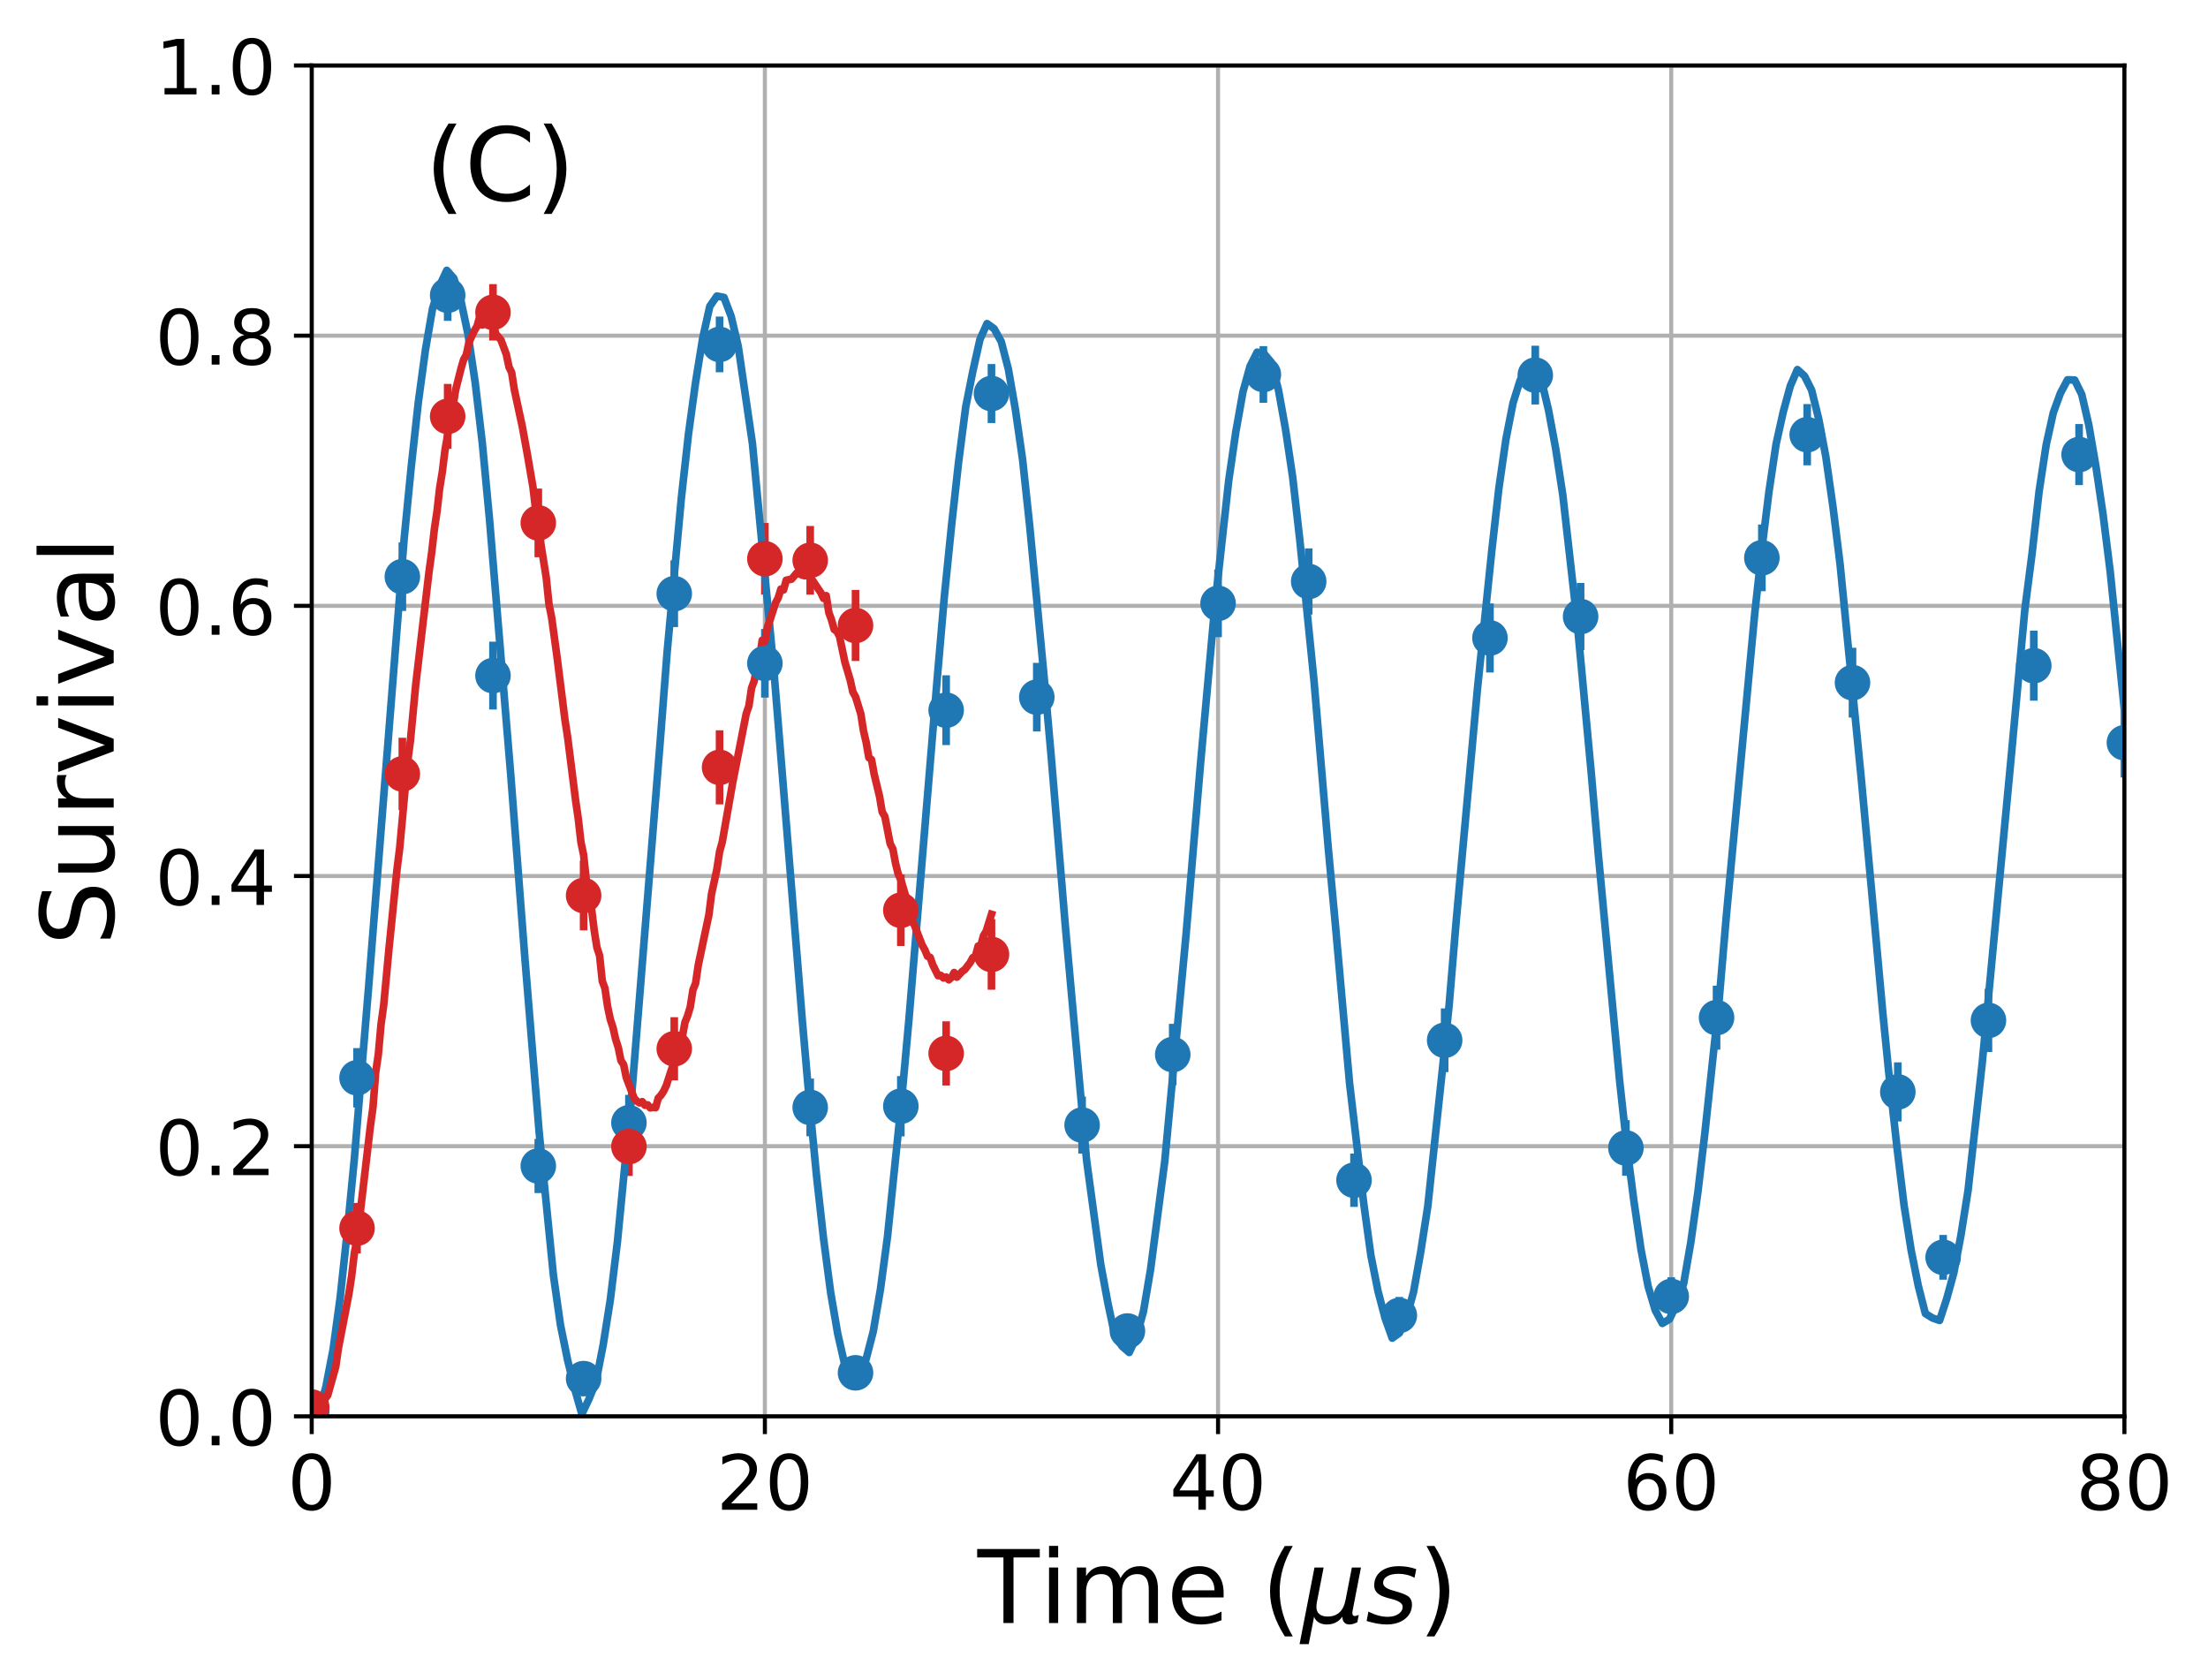 <?xml version="1.0" encoding="utf-8" standalone="no"?>
<!DOCTYPE svg PUBLIC "-//W3C//DTD SVG 1.1//EN"
  "http://www.w3.org/Graphics/SVG/1.1/DTD/svg11.dtd">
<!-- Created with matplotlib (http://matplotlib.org/) -->
<svg height="331pt" version="1.1" viewBox="0 0 435 331" width="435pt" xmlns="http://www.w3.org/2000/svg" xmlns:xlink="http://www.w3.org/1999/xlink">
 <defs>
  <style type="text/css">
*{stroke-linecap:butt;stroke-linejoin:round;}
  </style>
 </defs>
 <g id="figure_1">
  <g id="patch_1">
   <path d="M 0 331.128 
L 435.275 331.128 
L 435.275 0 
L 0 0 
z
" style="fill:none;"/>
  </g>
  <g id="axes_1">
   <g id="patch_2">
    <path d="M 61.411 279.011 
L 418.531 279.011 
L 418.531 12.899 
L 61.411 12.899 
z
" style="fill:none;"/>
   </g>
   <g id="matplotlib.axis_1">
    <g id="xtick_1">
     <g id="line2d_1">
      <path clip-path="url(#pdd6136db75)" d="M 61.411 279.011 
L 61.411 12.899 
" style="fill:none;stroke:#b0b0b0;stroke-linecap:square;stroke-width:0.8;"/>
     </g>
     <g id="line2d_2">
      <defs>
       <path d="M 0 0 
L 0 3.5 
" id="m47cdef3d53" style="stroke:#000000;stroke-width:0.8;"/>
      </defs>
      <g>
       <use style="stroke:#000000;stroke-width:0.8;" x="61.411" xlink:href="#m47cdef3d53" y="279.011"/>
      </g>
     </g>
     <g id="text_1">
      <!-- 0 -->
      <defs>
       <path d="M 31.781 66.406 
Q 24.172 66.406 20.328 58.906 
Q 16.5 51.422 16.5 36.375 
Q 16.5 21.391 20.328 13.891 
Q 24.172 6.391 31.781 6.391 
Q 39.453 6.391 43.281 13.891 
Q 47.125 21.391 47.125 36.375 
Q 47.125 51.422 43.281 58.906 
Q 39.453 66.406 31.781 66.406 
z
M 31.781 74.219 
Q 44.047 74.219 50.516 64.516 
Q 56.984 54.828 56.984 36.375 
Q 56.984 17.969 50.516 8.266 
Q 44.047 -1.422 31.781 -1.422 
Q 19.531 -1.422 13.062 8.266 
Q 6.594 17.969 6.594 36.375 
Q 6.594 54.828 13.062 64.516 
Q 19.531 74.219 31.781 74.219 
z
" id="DejaVuSans-30"/>
      </defs>
      <g transform="translate(56.639 297.408)scale(0.15 -0.15)">
       <use xlink:href="#DejaVuSans-30"/>
      </g>
     </g>
    </g>
    <g id="xtick_2">
     <g id="line2d_3">
      <path clip-path="url(#pdd6136db75)" d="M 150.691 279.011 
L 150.691 12.899 
" style="fill:none;stroke:#b0b0b0;stroke-linecap:square;stroke-width:0.8;"/>
     </g>
     <g id="line2d_4">
      <g>
       <use style="stroke:#000000;stroke-width:0.8;" x="150.691" xlink:href="#m47cdef3d53" y="279.011"/>
      </g>
     </g>
     <g id="text_2">
      <!-- 20 -->
      <defs>
       <path d="M 19.188 8.297 
L 53.609 8.297 
L 53.609 0 
L 7.328 0 
L 7.328 8.297 
Q 12.938 14.109 22.625 23.891 
Q 32.328 33.688 34.812 36.531 
Q 39.547 41.844 41.422 45.531 
Q 43.312 49.219 43.312 52.781 
Q 43.312 58.594 39.234 62.25 
Q 35.156 65.922 28.609 65.922 
Q 23.969 65.922 18.812 64.312 
Q 13.672 62.703 7.812 59.422 
L 7.812 69.391 
Q 13.766 71.781 18.938 73 
Q 24.125 74.219 28.422 74.219 
Q 39.75 74.219 46.484 68.547 
Q 53.219 62.891 53.219 53.422 
Q 53.219 48.922 51.531 44.891 
Q 49.859 40.875 45.406 35.406 
Q 44.188 33.984 37.641 27.219 
Q 31.109 20.453 19.188 8.297 
z
" id="DejaVuSans-32"/>
      </defs>
      <g transform="translate(141.147 297.408)scale(0.15 -0.15)">
       <use xlink:href="#DejaVuSans-32"/>
       <use x="63.623" xlink:href="#DejaVuSans-30"/>
      </g>
     </g>
    </g>
    <g id="xtick_3">
     <g id="line2d_5">
      <path clip-path="url(#pdd6136db75)" d="M 239.971 279.011 
L 239.971 12.899 
" style="fill:none;stroke:#b0b0b0;stroke-linecap:square;stroke-width:0.8;"/>
     </g>
     <g id="line2d_6">
      <g>
       <use style="stroke:#000000;stroke-width:0.8;" x="239.971" xlink:href="#m47cdef3d53" y="279.011"/>
      </g>
     </g>
     <g id="text_3">
      <!-- 40 -->
      <defs>
       <path d="M 37.797 64.312 
L 12.891 25.391 
L 37.797 25.391 
z
M 35.203 72.906 
L 47.609 72.906 
L 47.609 25.391 
L 58.016 25.391 
L 58.016 17.188 
L 47.609 17.188 
L 47.609 0 
L 37.797 0 
L 37.797 17.188 
L 4.891 17.188 
L 4.891 26.703 
z
" id="DejaVuSans-34"/>
      </defs>
      <g transform="translate(230.427 297.408)scale(0.15 -0.15)">
       <use xlink:href="#DejaVuSans-34"/>
       <use x="63.623" xlink:href="#DejaVuSans-30"/>
      </g>
     </g>
    </g>
    <g id="xtick_4">
     <g id="line2d_7">
      <path clip-path="url(#pdd6136db75)" d="M 329.251 279.011 
L 329.251 12.899 
" style="fill:none;stroke:#b0b0b0;stroke-linecap:square;stroke-width:0.8;"/>
     </g>
     <g id="line2d_8">
      <g>
       <use style="stroke:#000000;stroke-width:0.8;" x="329.251" xlink:href="#m47cdef3d53" y="279.011"/>
      </g>
     </g>
     <g id="text_4">
      <!-- 60 -->
      <defs>
       <path d="M 33.016 40.375 
Q 26.375 40.375 22.484 35.828 
Q 18.609 31.297 18.609 23.391 
Q 18.609 15.531 22.484 10.953 
Q 26.375 6.391 33.016 6.391 
Q 39.656 6.391 43.531 10.953 
Q 47.406 15.531 47.406 23.391 
Q 47.406 31.297 43.531 35.828 
Q 39.656 40.375 33.016 40.375 
z
M 52.594 71.297 
L 52.594 62.312 
Q 48.875 64.062 45.094 64.984 
Q 41.312 65.922 37.594 65.922 
Q 27.828 65.922 22.672 59.328 
Q 17.531 52.734 16.797 39.406 
Q 19.672 43.656 24.016 45.922 
Q 28.375 48.188 33.594 48.188 
Q 44.578 48.188 50.953 41.516 
Q 57.328 34.859 57.328 23.391 
Q 57.328 12.156 50.688 5.359 
Q 44.047 -1.422 33.016 -1.422 
Q 20.359 -1.422 13.672 8.266 
Q 6.984 17.969 6.984 36.375 
Q 6.984 53.656 15.188 63.938 
Q 23.391 74.219 37.203 74.219 
Q 40.922 74.219 44.703 73.484 
Q 48.484 72.75 52.594 71.297 
z
" id="DejaVuSans-36"/>
      </defs>
      <g transform="translate(319.707 297.408)scale(0.15 -0.15)">
       <use xlink:href="#DejaVuSans-36"/>
       <use x="63.623" xlink:href="#DejaVuSans-30"/>
      </g>
     </g>
    </g>
    <g id="xtick_5">
     <g id="line2d_9">
      <path clip-path="url(#pdd6136db75)" d="M 418.531 279.011 
L 418.531 12.899 
" style="fill:none;stroke:#b0b0b0;stroke-linecap:square;stroke-width:0.8;"/>
     </g>
     <g id="line2d_10">
      <g>
       <use style="stroke:#000000;stroke-width:0.8;" x="418.531" xlink:href="#m47cdef3d53" y="279.011"/>
      </g>
     </g>
     <g id="text_5">
      <!-- 80 -->
      <defs>
       <path d="M 31.781 34.625 
Q 24.75 34.625 20.719 30.859 
Q 16.703 27.094 16.703 20.516 
Q 16.703 13.922 20.719 10.156 
Q 24.75 6.391 31.781 6.391 
Q 38.812 6.391 42.859 10.172 
Q 46.922 13.969 46.922 20.516 
Q 46.922 27.094 42.891 30.859 
Q 38.875 34.625 31.781 34.625 
z
M 21.922 38.812 
Q 15.578 40.375 12.031 44.719 
Q 8.5 49.078 8.5 55.328 
Q 8.5 64.062 14.719 69.141 
Q 20.953 74.219 31.781 74.219 
Q 42.672 74.219 48.875 69.141 
Q 55.078 64.062 55.078 55.328 
Q 55.078 49.078 51.531 44.719 
Q 48 40.375 41.703 38.812 
Q 48.828 37.156 52.797 32.312 
Q 56.781 27.484 56.781 20.516 
Q 56.781 9.906 50.312 4.234 
Q 43.844 -1.422 31.781 -1.422 
Q 19.734 -1.422 13.25 4.234 
Q 6.781 9.906 6.781 20.516 
Q 6.781 27.484 10.781 32.312 
Q 14.797 37.156 21.922 38.812 
z
M 18.312 54.391 
Q 18.312 48.734 21.844 45.562 
Q 25.391 42.391 31.781 42.391 
Q 38.141 42.391 41.719 45.562 
Q 45.312 48.734 45.312 54.391 
Q 45.312 60.062 41.719 63.234 
Q 38.141 66.406 31.781 66.406 
Q 25.391 66.406 21.844 63.234 
Q 18.312 60.062 18.312 54.391 
z
" id="DejaVuSans-38"/>
      </defs>
      <g transform="translate(408.987 297.408)scale(0.15 -0.15)">
       <use xlink:href="#DejaVuSans-38"/>
       <use x="63.623" xlink:href="#DejaVuSans-30"/>
      </g>
     </g>
    </g>
    <g id="text_6">
     <!-- Time ($\mu s$) -->
     <defs>
      <path d="M -0.297 72.906 
L 61.375 72.906 
L 61.375 64.594 
L 35.5 64.594 
L 35.5 0 
L 25.594 0 
L 25.594 64.594 
L -0.297 64.594 
z
" id="DejaVuSans-54"/>
      <path d="M 9.422 54.688 
L 18.406 54.688 
L 18.406 0 
L 9.422 0 
z
M 9.422 75.984 
L 18.406 75.984 
L 18.406 64.594 
L 9.422 64.594 
z
" id="DejaVuSans-69"/>
      <path d="M 52 44.188 
Q 55.375 50.25 60.062 53.125 
Q 64.75 56 71.094 56 
Q 79.641 56 84.281 50.016 
Q 88.922 44.047 88.922 33.016 
L 88.922 0 
L 79.891 0 
L 79.891 32.719 
Q 79.891 40.578 77.094 44.375 
Q 74.312 48.188 68.609 48.188 
Q 61.625 48.188 57.562 43.547 
Q 53.516 38.922 53.516 30.906 
L 53.516 0 
L 44.484 0 
L 44.484 32.719 
Q 44.484 40.625 41.703 44.406 
Q 38.922 48.188 33.109 48.188 
Q 26.219 48.188 22.156 43.531 
Q 18.109 38.875 18.109 30.906 
L 18.109 0 
L 9.078 0 
L 9.078 54.688 
L 18.109 54.688 
L 18.109 46.188 
Q 21.188 51.219 25.484 53.609 
Q 29.781 56 35.688 56 
Q 41.656 56 45.828 52.969 
Q 50 49.953 52 44.188 
z
" id="DejaVuSans-6d"/>
      <path d="M 56.203 29.594 
L 56.203 25.203 
L 14.891 25.203 
Q 15.484 15.922 20.484 11.062 
Q 25.484 6.203 34.422 6.203 
Q 39.594 6.203 44.453 7.469 
Q 49.312 8.734 54.109 11.281 
L 54.109 2.781 
Q 49.266 0.734 44.188 -0.344 
Q 39.109 -1.422 33.891 -1.422 
Q 20.797 -1.422 13.156 6.188 
Q 5.516 13.812 5.516 26.812 
Q 5.516 40.234 12.766 48.109 
Q 20.016 56 32.328 56 
Q 43.359 56 49.781 48.891 
Q 56.203 41.797 56.203 29.594 
z
M 47.219 32.234 
Q 47.125 39.594 43.094 43.984 
Q 39.062 48.391 32.422 48.391 
Q 24.906 48.391 20.391 44.141 
Q 15.875 39.891 15.188 32.172 
z
" id="DejaVuSans-65"/>
      <path id="DejaVuSans-20"/>
      <path d="M 31 75.875 
Q 24.469 64.656 21.281 53.656 
Q 18.109 42.672 18.109 31.391 
Q 18.109 20.125 21.312 9.062 
Q 24.516 -2 31 -13.188 
L 23.188 -13.188 
Q 15.875 -1.703 12.234 9.375 
Q 8.594 20.453 8.594 31.391 
Q 8.594 42.281 12.203 53.312 
Q 15.828 64.359 23.188 75.875 
z
" id="DejaVuSans-28"/>
      <path d="M -1.312 -20.797 
L 13.375 54.688 
L 22.406 54.688 
L 15.766 20.656 
Q 15.578 19.625 15.422 18.359 
Q 15.281 17.094 15.281 15.828 
Q 15.281 11.281 18.141 8.828 
Q 21 6.391 26.312 6.391 
Q 33.547 6.391 37.984 10.484 
Q 42.438 14.594 44 22.797 
L 50.203 54.688 
L 59.188 54.688 
L 51.031 12.641 
Q 50.828 11.719 50.75 11.031 
Q 50.688 10.359 50.688 9.812 
Q 50.688 8.297 51.297 7.594 
Q 51.906 6.891 53.219 6.891 
Q 53.719 6.891 54.562 7.125 
Q 55.422 7.375 56.984 8.016 
L 55.609 0.781 
Q 53.469 -0.297 51.516 -0.859 
Q 49.562 -1.422 47.703 -1.422 
Q 44.484 -1.422 42.656 0.625 
Q 40.828 2.688 40.828 6.297 
Q 38.094 2.391 34.297 0.484 
Q 30.516 -1.422 25.391 -1.422 
Q 20.844 -1.422 17.453 0.672 
Q 14.062 2.781 12.984 6.203 
L 7.719 -20.797 
z
" id="DejaVuSans-Oblique-3bc"/>
      <path d="M 50 53.078 
L 48.297 44.578 
Q 44.734 46.531 40.766 47.5 
Q 36.812 48.484 32.625 48.484 
Q 25.531 48.484 21.453 46.062 
Q 17.391 43.656 17.391 39.5 
Q 17.391 34.672 26.859 32.078 
Q 27.594 31.891 27.938 31.781 
L 30.812 30.906 
Q 39.797 28.422 42.797 25.688 
Q 45.797 22.953 45.797 18.219 
Q 45.797 9.516 38.891 4.047 
Q 31.984 -1.422 20.797 -1.422 
Q 16.453 -1.422 11.672 -0.578 
Q 6.891 0.25 1.125 2 
L 2.875 11.281 
Q 7.812 8.734 12.594 7.422 
Q 17.391 6.109 21.781 6.109 
Q 28.375 6.109 32.5 8.938 
Q 36.625 11.766 36.625 16.109 
Q 36.625 20.797 25.781 23.688 
L 24.859 23.922 
L 21.781 24.703 
Q 14.938 26.516 11.766 29.469 
Q 8.594 32.422 8.594 37.016 
Q 8.594 45.75 15.156 50.875 
Q 21.734 56 33.016 56 
Q 37.453 56 41.672 55.266 
Q 45.906 54.547 50 53.078 
z
" id="DejaVuSans-Oblique-73"/>
      <path d="M 8.016 75.875 
L 15.828 75.875 
Q 23.141 64.359 26.781 53.312 
Q 30.422 42.281 30.422 31.391 
Q 30.422 20.453 26.781 9.375 
Q 23.141 -1.703 15.828 -13.188 
L 8.016 -13.188 
Q 14.5 -2 17.703 9.062 
Q 20.906 20.125 20.906 31.391 
Q 20.906 42.672 17.703 53.656 
Q 14.5 64.656 8.016 75.875 
z
" id="DejaVuSans-29"/>
     </defs>
     <g transform="translate(192.571 319.728)scale(0.2 -0.2)">
      <use transform="translate(0 0.016)" xlink:href="#DejaVuSans-54"/>
      <use transform="translate(61.084 0.016)" xlink:href="#DejaVuSans-69"/>
      <use transform="translate(88.867 0.016)" xlink:href="#DejaVuSans-6d"/>
      <use transform="translate(186.279 0.016)" xlink:href="#DejaVuSans-65"/>
      <use transform="translate(247.803 0.016)" xlink:href="#DejaVuSans-20"/>
      <use transform="translate(279.59 0.016)" xlink:href="#DejaVuSans-28"/>
      <use transform="translate(318.604 0.016)" xlink:href="#DejaVuSans-Oblique-3bc"/>
      <use transform="translate(382.227 0.016)" xlink:href="#DejaVuSans-Oblique-73"/>
      <use transform="translate(434.326 0.016)" xlink:href="#DejaVuSans-29"/>
     </g>
    </g>
   </g>
   <g id="matplotlib.axis_2">
    <g id="ytick_1">
     <g id="line2d_11">
      <path clip-path="url(#pdd6136db75)" d="M 61.411 279.011 
L 418.531 279.011 
" style="fill:none;stroke:#b0b0b0;stroke-linecap:square;stroke-width:0.8;"/>
     </g>
     <g id="line2d_12">
      <defs>
       <path d="M 0 0 
L -3.5 0 
" id="ma57d83b0f9" style="stroke:#000000;stroke-width:0.8;"/>
      </defs>
      <g>
       <use style="stroke:#000000;stroke-width:0.8;" x="61.411" xlink:href="#ma57d83b0f9" y="279.011"/>
      </g>
     </g>
     <g id="text_7">
      <!-- 0.0 -->
      <defs>
       <path d="M 10.688 12.406 
L 21 12.406 
L 21 0 
L 10.688 0 
z
" id="DejaVuSans-2e"/>
      </defs>
      <g transform="translate(30.556 284.71)scale(0.15 -0.15)">
       <use xlink:href="#DejaVuSans-30"/>
       <use x="63.623" xlink:href="#DejaVuSans-2e"/>
       <use x="95.41" xlink:href="#DejaVuSans-30"/>
      </g>
     </g>
    </g>
    <g id="ytick_2">
     <g id="line2d_13">
      <path clip-path="url(#pdd6136db75)" d="M 61.411 225.788 
L 418.531 225.788 
" style="fill:none;stroke:#b0b0b0;stroke-linecap:square;stroke-width:0.8;"/>
     </g>
     <g id="line2d_14">
      <g>
       <use style="stroke:#000000;stroke-width:0.8;" x="61.411" xlink:href="#ma57d83b0f9" y="225.788"/>
      </g>
     </g>
     <g id="text_8">
      <!-- 0.2 -->
      <g transform="translate(30.556 231.487)scale(0.15 -0.15)">
       <use xlink:href="#DejaVuSans-30"/>
       <use x="63.623" xlink:href="#DejaVuSans-2e"/>
       <use x="95.41" xlink:href="#DejaVuSans-32"/>
      </g>
     </g>
    </g>
    <g id="ytick_3">
     <g id="line2d_15">
      <path clip-path="url(#pdd6136db75)" d="M 61.411 172.566 
L 418.531 172.566 
" style="fill:none;stroke:#b0b0b0;stroke-linecap:square;stroke-width:0.8;"/>
     </g>
     <g id="line2d_16">
      <g>
       <use style="stroke:#000000;stroke-width:0.8;" x="61.411" xlink:href="#ma57d83b0f9" y="172.566"/>
      </g>
     </g>
     <g id="text_9">
      <!-- 0.4 -->
      <g transform="translate(30.556 178.265)scale(0.15 -0.15)">
       <use xlink:href="#DejaVuSans-30"/>
       <use x="63.623" xlink:href="#DejaVuSans-2e"/>
       <use x="95.41" xlink:href="#DejaVuSans-34"/>
      </g>
     </g>
    </g>
    <g id="ytick_4">
     <g id="line2d_17">
      <path clip-path="url(#pdd6136db75)" d="M 61.411 119.344 
L 418.531 119.344 
" style="fill:none;stroke:#b0b0b0;stroke-linecap:square;stroke-width:0.8;"/>
     </g>
     <g id="line2d_18">
      <g>
       <use style="stroke:#000000;stroke-width:0.8;" x="61.411" xlink:href="#ma57d83b0f9" y="119.344"/>
      </g>
     </g>
     <g id="text_10">
      <!-- 0.6 -->
      <g transform="translate(30.556 125.042)scale(0.15 -0.15)">
       <use xlink:href="#DejaVuSans-30"/>
       <use x="63.623" xlink:href="#DejaVuSans-2e"/>
       <use x="95.41" xlink:href="#DejaVuSans-36"/>
      </g>
     </g>
    </g>
    <g id="ytick_5">
     <g id="line2d_19">
      <path clip-path="url(#pdd6136db75)" d="M 61.411 66.121 
L 418.531 66.121 
" style="fill:none;stroke:#b0b0b0;stroke-linecap:square;stroke-width:0.8;"/>
     </g>
     <g id="line2d_20">
      <g>
       <use style="stroke:#000000;stroke-width:0.8;" x="61.411" xlink:href="#ma57d83b0f9" y="66.121"/>
      </g>
     </g>
     <g id="text_11">
      <!-- 0.8 -->
      <g transform="translate(30.556 71.82)scale(0.15 -0.15)">
       <use xlink:href="#DejaVuSans-30"/>
       <use x="63.623" xlink:href="#DejaVuSans-2e"/>
       <use x="95.41" xlink:href="#DejaVuSans-38"/>
      </g>
     </g>
    </g>
    <g id="ytick_6">
     <g id="line2d_21">
      <path clip-path="url(#pdd6136db75)" d="M 61.411 12.899 
L 418.531 12.899 
" style="fill:none;stroke:#b0b0b0;stroke-linecap:square;stroke-width:0.8;"/>
     </g>
     <g id="line2d_22">
      <g>
       <use style="stroke:#000000;stroke-width:0.8;" x="61.411" xlink:href="#ma57d83b0f9" y="12.899"/>
      </g>
     </g>
     <g id="text_12">
      <!-- 1.0 -->
      <defs>
       <path d="M 12.406 8.297 
L 28.516 8.297 
L 28.516 63.922 
L 10.984 60.406 
L 10.984 69.391 
L 28.422 72.906 
L 38.281 72.906 
L 38.281 8.297 
L 54.391 8.297 
L 54.391 0 
L 12.406 0 
z
" id="DejaVuSans-31"/>
      </defs>
      <g transform="translate(30.556 18.598)scale(0.15 -0.15)">
       <use xlink:href="#DejaVuSans-31"/>
       <use x="63.623" xlink:href="#DejaVuSans-2e"/>
       <use x="95.41" xlink:href="#DejaVuSans-30"/>
      </g>
     </g>
    </g>
    <g id="text_13">
     <!-- Survival -->
     <defs>
      <path d="M 53.516 70.516 
L 53.516 60.891 
Q 47.906 63.578 42.922 64.891 
Q 37.938 66.219 33.297 66.219 
Q 25.25 66.219 20.875 63.094 
Q 16.5 59.969 16.5 54.203 
Q 16.5 49.359 19.406 46.891 
Q 22.312 44.438 30.422 42.922 
L 36.375 41.703 
Q 47.406 39.594 52.656 34.297 
Q 57.906 29 57.906 20.125 
Q 57.906 9.516 50.797 4.047 
Q 43.703 -1.422 29.984 -1.422 
Q 24.812 -1.422 18.969 -0.25 
Q 13.141 0.922 6.891 3.219 
L 6.891 13.375 
Q 12.891 10.016 18.656 8.297 
Q 24.422 6.594 29.984 6.594 
Q 38.422 6.594 43.016 9.906 
Q 47.609 13.234 47.609 19.391 
Q 47.609 24.75 44.312 27.781 
Q 41.016 30.812 33.5 32.328 
L 27.484 33.5 
Q 16.453 35.688 11.516 40.375 
Q 6.594 45.062 6.594 53.422 
Q 6.594 63.094 13.406 68.656 
Q 20.219 74.219 32.172 74.219 
Q 37.312 74.219 42.625 73.281 
Q 47.953 72.359 53.516 70.516 
z
" id="DejaVuSans-53"/>
      <path d="M 8.5 21.578 
L 8.5 54.688 
L 17.484 54.688 
L 17.484 21.922 
Q 17.484 14.156 20.5 10.266 
Q 23.531 6.391 29.594 6.391 
Q 36.859 6.391 41.078 11.031 
Q 45.312 15.672 45.312 23.688 
L 45.312 54.688 
L 54.297 54.688 
L 54.297 0 
L 45.312 0 
L 45.312 8.406 
Q 42.047 3.422 37.719 1 
Q 33.406 -1.422 27.688 -1.422 
Q 18.266 -1.422 13.375 4.438 
Q 8.5 10.297 8.5 21.578 
z
M 31.109 56 
z
" id="DejaVuSans-75"/>
      <path d="M 41.109 46.297 
Q 39.594 47.172 37.812 47.578 
Q 36.031 48 33.891 48 
Q 26.266 48 22.188 43.047 
Q 18.109 38.094 18.109 28.812 
L 18.109 0 
L 9.078 0 
L 9.078 54.688 
L 18.109 54.688 
L 18.109 46.188 
Q 20.953 51.172 25.484 53.578 
Q 30.031 56 36.531 56 
Q 37.453 56 38.578 55.875 
Q 39.703 55.766 41.062 55.516 
z
" id="DejaVuSans-72"/>
      <path d="M 2.984 54.688 
L 12.5 54.688 
L 29.594 8.797 
L 46.688 54.688 
L 56.203 54.688 
L 35.688 0 
L 23.484 0 
z
" id="DejaVuSans-76"/>
      <path d="M 34.281 27.484 
Q 23.391 27.484 19.188 25 
Q 14.984 22.516 14.984 16.5 
Q 14.984 11.719 18.141 8.906 
Q 21.297 6.109 26.703 6.109 
Q 34.188 6.109 38.703 11.406 
Q 43.219 16.703 43.219 25.484 
L 43.219 27.484 
z
M 52.203 31.203 
L 52.203 0 
L 43.219 0 
L 43.219 8.297 
Q 40.141 3.328 35.547 0.953 
Q 30.953 -1.422 24.312 -1.422 
Q 15.922 -1.422 10.953 3.297 
Q 6 8.016 6 15.922 
Q 6 25.141 12.172 29.828 
Q 18.359 34.516 30.609 34.516 
L 43.219 34.516 
L 43.219 35.406 
Q 43.219 41.609 39.141 45 
Q 35.062 48.391 27.688 48.391 
Q 23 48.391 18.547 47.266 
Q 14.109 46.141 10.016 43.891 
L 10.016 52.203 
Q 14.938 54.109 19.578 55.047 
Q 24.219 56 28.609 56 
Q 40.484 56 46.344 49.844 
Q 52.203 43.703 52.203 31.203 
z
" id="DejaVuSans-61"/>
      <path d="M 9.422 75.984 
L 18.406 75.984 
L 18.406 0 
L 9.422 0 
z
" id="DejaVuSans-6c"/>
     </defs>
     <g transform="translate(22.397 186.274)rotate(-90)scale(0.2 -0.2)">
      <use xlink:href="#DejaVuSans-53"/>
      <use x="63.477" xlink:href="#DejaVuSans-75"/>
      <use x="126.855" xlink:href="#DejaVuSans-72"/>
      <use x="167.969" xlink:href="#DejaVuSans-76"/>
      <use x="227.148" xlink:href="#DejaVuSans-69"/>
      <use x="254.932" xlink:href="#DejaVuSans-76"/>
      <use x="314.111" xlink:href="#DejaVuSans-61"/>
      <use x="375.391" xlink:href="#DejaVuSans-6c"/>
     </g>
    </g>
   </g>
   <g id="LineCollection_1">
    <path clip-path="url(#pdd6136db75)" d="M 61.411 278.753 
L 61.411 277.248 
" style="fill:none;stroke:#1f77b4;stroke-width:1.5;"/>
    <path clip-path="url(#pdd6136db75)" d="M 70.339 218.157 
L 70.339 206.467 
" style="fill:none;stroke:#1f77b4;stroke-width:1.5;"/>
    <path clip-path="url(#pdd6136db75)" d="M 79.267 120.345 
L 79.267 106.854 
" style="fill:none;stroke:#1f77b4;stroke-width:1.5;"/>
    <path clip-path="url(#pdd6136db75)" d="M 88.195 63.209 
L 88.195 53.107 
" style="fill:none;stroke:#1f77b4;stroke-width:1.5;"/>
    <path clip-path="url(#pdd6136db75)" d="M 97.123 139.77 
L 97.123 126.409 
" style="fill:none;stroke:#1f77b4;stroke-width:1.5;"/>
    <path clip-path="url(#pdd6136db75)" d="M 106.051 235.026 
L 106.051 224.356 
" style="fill:none;stroke:#1f77b4;stroke-width:1.5;"/>
    <path clip-path="url(#pdd6136db75)" d="M 114.979 273.816 
L 114.979 269.343 
" style="fill:none;stroke:#1f77b4;stroke-width:1.5;"/>
    <path clip-path="url(#pdd6136db75)" d="M 123.907 226.673 
L 123.907 215.677 
" style="fill:none;stroke:#1f77b4;stroke-width:1.5;"/>
    <path clip-path="url(#pdd6136db75)" d="M 132.835 123.531 
L 132.835 110.38 
" style="fill:none;stroke:#1f77b4;stroke-width:1.5;"/>
    <path clip-path="url(#pdd6136db75)" d="M 141.763 73.335 
L 141.763 62.363 
" style="fill:none;stroke:#1f77b4;stroke-width:1.5;"/>
    <path clip-path="url(#pdd6136db75)" d="M 150.691 137.423 
L 150.691 123.915 
" style="fill:none;stroke:#1f77b4;stroke-width:1.5;"/>
    <path clip-path="url(#pdd6136db75)" d="M 159.619 223.834 
L 159.619 212.478 
" style="fill:none;stroke:#1f77b4;stroke-width:1.5;"/>
    <path clip-path="url(#pdd6136db75)" d="M 168.547 272.801 
L 168.547 268.074 
" style="fill:none;stroke:#1f77b4;stroke-width:1.5;"/>
    <path clip-path="url(#pdd6136db75)" d="M 177.475 223.854 
L 177.475 211.981 
" style="fill:none;stroke:#1f77b4;stroke-width:1.5;"/>
    <path clip-path="url(#pdd6136db75)" d="M 186.403 146.78 
L 186.403 133.034 
" style="fill:none;stroke:#1f77b4;stroke-width:1.5;"/>
    <path clip-path="url(#pdd6136db75)" d="M 195.331 83.339 
L 195.331 71.713 
" style="fill:none;stroke:#1f77b4;stroke-width:1.5;"/>
    <path clip-path="url(#pdd6136db75)" d="M 204.259 144.095 
L 204.259 130.579 
" style="fill:none;stroke:#1f77b4;stroke-width:1.5;"/>
    <path clip-path="url(#pdd6136db75)" d="M 213.187 227.26 
L 213.187 216.01 
" style="fill:none;stroke:#1f77b4;stroke-width:1.5;"/>
    <path clip-path="url(#pdd6136db75)" d="M 222.115 265.542 
L 222.115 258.858 
" style="fill:none;stroke:#1f77b4;stroke-width:1.5;"/>
    <path clip-path="url(#pdd6136db75)" d="M 231.043 213.794 
L 231.043 201.693 
" style="fill:none;stroke:#1f77b4;stroke-width:1.5;"/>
    <path clip-path="url(#pdd6136db75)" d="M 239.971 125.513 
L 239.971 112.201 
" style="fill:none;stroke:#1f77b4;stroke-width:1.5;"/>
    <path clip-path="url(#pdd6136db75)" d="M 248.899 79.358 
L 248.899 68.186 
" style="fill:none;stroke:#1f77b4;stroke-width:1.5;"/>
    <path clip-path="url(#pdd6136db75)" d="M 257.827 121.062 
L 257.827 108.035 
" style="fill:none;stroke:#1f77b4;stroke-width:1.5;"/>
    <path clip-path="url(#pdd6136db75)" d="M 266.755 237.751 
L 266.755 227.239 
" style="fill:none;stroke:#1f77b4;stroke-width:1.5;"/>
    <path clip-path="url(#pdd6136db75)" d="M 275.683 262.759 
L 275.683 255.49 
" style="fill:none;stroke:#1f77b4;stroke-width:1.5;"/>
    <path clip-path="url(#pdd6136db75)" d="M 284.611 211.202 
L 284.611 198.652 
" style="fill:none;stroke:#1f77b4;stroke-width:1.5;"/>
    <path clip-path="url(#pdd6136db75)" d="M 293.539 132.476 
L 293.539 118.877 
" style="fill:none;stroke:#1f77b4;stroke-width:1.5;"/>
    <path clip-path="url(#pdd6136db75)" d="M 302.467 79.686 
L 302.467 68.109 
" style="fill:none;stroke:#1f77b4;stroke-width:1.5;"/>
    <path clip-path="url(#pdd6136db75)" d="M 311.395 128.067 
L 311.395 114.84 
" style="fill:none;stroke:#1f77b4;stroke-width:1.5;"/>
    <path clip-path="url(#pdd6136db75)" d="M 320.323 231.622 
L 320.323 220.664 
" style="fill:none;stroke:#1f77b4;stroke-width:1.5;"/>
    <path clip-path="url(#pdd6136db75)" d="M 329.251 259.167 
L 329.251 251.619 
" style="fill:none;stroke:#1f77b4;stroke-width:1.5;"/>
    <path clip-path="url(#pdd6136db75)" d="M 338.179 206.768 
L 338.179 194.169 
" style="fill:none;stroke:#1f77b4;stroke-width:1.5;"/>
    <path clip-path="url(#pdd6136db75)" d="M 347.107 116.459 
L 347.107 103.32 
" style="fill:none;stroke:#1f77b4;stroke-width:1.5;"/>
    <path clip-path="url(#pdd6136db75)" d="M 356.035 91.666 
L 356.035 79.597 
" style="fill:none;stroke:#1f77b4;stroke-width:1.5;"/>
    <path clip-path="url(#pdd6136db75)" d="M 364.963 141.36 
L 364.963 127.596 
" style="fill:none;stroke:#1f77b4;stroke-width:1.5;"/>
    <path clip-path="url(#pdd6136db75)" d="M 373.891 220.923 
L 373.891 209.281 
" style="fill:none;stroke:#1f77b4;stroke-width:1.5;"/>
    <path clip-path="url(#pdd6136db75)" d="M 382.819 252.086 
L 382.819 243.28 
" style="fill:none;stroke:#1f77b4;stroke-width:1.5;"/>
    <path clip-path="url(#pdd6136db75)" d="M 391.747 207.249 
L 391.747 194.776 
" style="fill:none;stroke:#1f77b4;stroke-width:1.5;"/>
    <path clip-path="url(#pdd6136db75)" d="M 400.675 138.023 
L 400.675 124.238 
" style="fill:none;stroke:#1f77b4;stroke-width:1.5;"/>
    <path clip-path="url(#pdd6136db75)" d="M 409.603 95.563 
L 409.603 83.531 
" style="fill:none;stroke:#1f77b4;stroke-width:1.5;"/>
    <path clip-path="url(#pdd6136db75)" d="M 418.531 153.171 
L 418.531 139.447 
" style="fill:none;stroke:#1f77b4;stroke-width:1.5;"/>
   </g>
   <g id="LineCollection_2">
    <path clip-path="url(#pdd6136db75)" d="M 61.411 278.275 
L 61.411 276.081 
" style="fill:none;stroke:#d62728;stroke-width:1.5;"/>
    <path clip-path="url(#pdd6136db75)" d="M 70.339 246.924 
L 70.339 236.961 
" style="fill:none;stroke:#d62728;stroke-width:1.5;"/>
    <path clip-path="url(#pdd6136db75)" d="M 79.267 159.579 
L 79.267 145.331 
" style="fill:none;stroke:#d62728;stroke-width:1.5;"/>
    <path clip-path="url(#pdd6136db75)" d="M 88.195 88.416 
L 88.195 75.632 
" style="fill:none;stroke:#d62728;stroke-width:1.5;"/>
    <path clip-path="url(#pdd6136db75)" d="M 97.123 67.086 
L 97.123 55.975 
" style="fill:none;stroke:#d62728;stroke-width:1.5;"/>
    <path clip-path="url(#pdd6136db75)" d="M 106.051 109.768 
L 106.051 96.249 
" style="fill:none;stroke:#d62728;stroke-width:1.5;"/>
    <path clip-path="url(#pdd6136db75)" d="M 114.979 183.284 
L 114.979 169.516 
" style="fill:none;stroke:#d62728;stroke-width:1.5;"/>
    <path clip-path="url(#pdd6136db75)" d="M 123.907 231.649 
L 123.907 220.085 
" style="fill:none;stroke:#d62728;stroke-width:1.5;"/>
    <path clip-path="url(#pdd6136db75)" d="M 132.835 212.824 
L 132.835 200.38 
" style="fill:none;stroke:#d62728;stroke-width:1.5;"/>
    <path clip-path="url(#pdd6136db75)" d="M 141.763 158.462 
L 141.763 143.868 
" style="fill:none;stroke:#d62728;stroke-width:1.5;"/>
    <path clip-path="url(#pdd6136db75)" d="M 150.691 117.122 
L 150.691 103.018 
" style="fill:none;stroke:#d62728;stroke-width:1.5;"/>
    <path clip-path="url(#pdd6136db75)" d="M 159.619 117.14 
L 159.619 103.608 
" style="fill:none;stroke:#d62728;stroke-width:1.5;"/>
    <path clip-path="url(#pdd6136db75)" d="M 168.547 130.207 
L 168.547 116.213 
" style="fill:none;stroke:#d62728;stroke-width:1.5;"/>
    <path clip-path="url(#pdd6136db75)" d="M 177.475 186.355 
L 177.475 172.281 
" style="fill:none;stroke:#d62728;stroke-width:1.5;"/>
    <path clip-path="url(#pdd6136db75)" d="M 186.403 213.833 
L 186.403 201.192 
" style="fill:none;stroke:#d62728;stroke-width:1.5;"/>
    <path clip-path="url(#pdd6136db75)" d="M 195.331 194.973 
L 195.331 181.057 
" style="fill:none;stroke:#d62728;stroke-width:1.5;"/>
   </g>
   <g id="line2d_23">
    <path clip-path="url(#pdd6136db75)" d="M 61.411 278.571 
L 62.811 278.238 
L 64.212 273.162 
L 65.612 265.897 
L 67.013 255.636 
L 68.413 242.641 
L 69.814 228.222 
L 72.615 194.496 
L 79.617 106.186 
L 81.018 91.929 
L 82.418 79.204 
L 83.818 68.903 
L 85.219 60.78 
L 86.619 56.261 
L 88.02 53.256 
L 89.42 54.827 
L 90.821 59.3 
L 92.221 65.946 
L 93.622 75.391 
L 95.022 87.298 
L 96.423 102.149 
L 100.624 152.652 
L 103.425 188.973 
L 106.226 223.126 
L 109.027 251.217 
L 110.427 261.064 
L 111.828 267.938 
L 113.228 273.618 
L 114.629 278.571 
L 116.029 275.615 
L 117.43 272.141 
L 118.83 264.944 
L 120.231 256.103 
L 121.631 244.682 
L 124.432 215.926 
L 130.034 146.471 
L 131.434 128.435 
L 134.235 98.093 
L 135.636 85.518 
L 137.036 75.311 
L 138.437 66.634 
L 139.837 60.339 
L 141.238 58.319 
L 142.638 58.593 
L 144.039 62.302 
L 145.439 68.213 
L 148.24 87.382 
L 152.442 131.801 
L 158.043 200.8 
L 159.444 216.82 
L 160.844 231.421 
L 162.245 243.983 
L 163.645 254.605 
L 165.046 262.766 
L 166.446 268.903 
L 167.847 270.188 
L 169.247 271.287 
L 170.648 267.666 
L 172.048 262.257 
L 173.449 254.03 
L 174.849 243.604 
L 177.65 216.407 
L 179.05 201.068 
L 184.652 133.571 
L 186.053 117.437 
L 187.453 103.646 
L 188.854 91.01 
L 190.254 80.193 
L 191.655 73.153 
L 193.055 66.882 
L 194.456 63.742 
L 195.856 64.761 
L 197.257 67.304 
L 198.657 72.717 
L 200.058 80.776 
L 201.458 90.519 
L 202.858 103.555 
L 205.659 132.91 
L 207.06 148.56 
L 209.861 182.163 
L 214.062 228.51 
L 216.863 249.107 
L 218.264 256.676 
L 219.664 263.252 
L 221.065 265.208 
L 222.465 266.429 
L 223.866 263.423 
L 225.266 258.379 
L 226.666 250.125 
L 229.467 228.771 
L 233.669 184.1 
L 236.47 150.959 
L 239.271 120.007 
L 242.072 94.656 
L 243.472 85.054 
L 244.873 77.202 
L 246.273 72.144 
L 247.674 69.372 
L 249.074 69.713 
L 250.474 71.387 
L 251.875 76.847 
L 253.275 84.634 
L 254.676 94.031 
L 256.076 106.371 
L 258.877 134.148 
L 261.678 167.038 
L 263.079 182.086 
L 265.88 213.402 
L 268.681 237.176 
L 270.081 247.319 
L 271.482 254.36 
L 272.882 259.671 
L 274.282 263.605 
L 275.683 262.605 
L 277.083 259.602 
L 278.484 254.509 
L 279.884 246.684 
L 281.285 237.673 
L 284.086 211.475 
L 285.486 198.087 
L 286.887 181.412 
L 291.088 135.545 
L 293.889 108.569 
L 295.29 96.2 
L 296.69 86.494 
L 298.09 79.37 
L 299.491 74.899 
L 300.891 73.131 
L 302.292 71.899 
L 303.692 74.97 
L 305.093 80.878 
L 306.493 88.406 
L 307.894 97.56 
L 310.695 122.339 
L 313.496 152.279 
L 314.896 168.434 
L 319.098 213.061 
L 320.498 225.824 
L 321.898 236.615 
L 323.299 246.164 
L 324.699 253.41 
L 326.1 258.102 
L 327.5 260.705 
L 328.901 259.87 
L 330.301 257 
L 331.702 252.854 
L 333.102 244.745 
L 334.503 234.836 
L 335.903 222.985 
L 338.704 196.807 
L 340.105 180.461 
L 345.706 120.809 
L 347.107 108.15 
L 348.507 96.858 
L 349.908 87.486 
L 351.308 81.183 
L 352.709 76.028 
L 354.109 72.807 
L 355.51 74.068 
L 356.91 76.847 
L 358.311 82.56 
L 359.711 89.993 
L 361.112 99.811 
L 362.512 111.095 
L 366.714 153.631 
L 369.514 184.026 
L 370.915 199.35 
L 372.315 213.341 
L 373.716 225.935 
L 375.116 237.403 
L 376.517 246.287 
L 377.917 253.277 
L 379.318 258.761 
L 380.718 259.636 
L 382.119 260.121 
L 383.519 255.857 
L 384.92 250.758 
L 386.32 243.366 
L 387.721 234.58 
L 390.522 209.385 
L 393.322 179.79 
L 396.123 150.201 
L 398.924 120.016 
L 400.325 109.163 
L 401.725 96.8 
L 403.126 87.602 
L 404.526 81.289 
L 405.927 77.448 
L 407.327 74.817 
L 408.728 74.858 
L 410.128 77.707 
L 411.529 83.766 
L 412.929 91.947 
L 414.33 101.392 
L 415.73 112.565 
L 418.531 139.917 
L 418.531 139.917 
" style="fill:none;stroke:#1f77b4;stroke-linecap:square;stroke-width:1.5;"/>
   </g>
   <g id="line2d_24">
    <path clip-path="url(#pdd6136db75)" d="M 61.411 278.535 
L 61.936 278.533 
L 62.461 278.533 
L 62.986 277.96 
L 63.512 277.039 
L 64.037 275.562 
L 64.562 274.877 
L 66.138 269.26 
L 66.663 265.614 
L 68.763 254.739 
L 69.289 251.273 
L 69.814 246.791 
L 70.339 244.253 
L 72.965 221.869 
L 73.49 218.039 
L 74.015 211.256 
L 74.54 207.668 
L 75.066 201.791 
L 75.591 198.003 
L 76.641 186.803 
L 78.217 171.246 
L 78.742 167.068 
L 80.317 149.964 
L 80.842 146.04 
L 81.893 134.971 
L 84.519 112.658 
L 85.044 108.88 
L 85.569 104.289 
L 86.094 100.748 
L 86.619 96.15 
L 87.145 92.948 
L 87.67 88.655 
L 88.195 85.679 
L 88.72 81.807 
L 89.245 79.991 
L 89.77 76.778 
L 90.821 72.606 
L 91.346 70.822 
L 91.871 69.904 
L 92.396 67.422 
L 93.447 65.157 
L 93.972 64.289 
L 94.497 62.451 
L 95.022 64.029 
L 95.547 63.681 
L 96.073 62.749 
L 96.598 62.206 
L 97.123 63.253 
L 97.648 65.733 
L 98.698 66.975 
L 99.749 69.795 
L 100.274 72.296 
L 100.799 73.371 
L 101.324 76.737 
L 102.9 84.04 
L 103.95 89.818 
L 105.001 95.953 
L 105.526 100.394 
L 106.051 102.536 
L 106.576 107.295 
L 107.626 113.863 
L 108.152 119.04 
L 108.677 121.64 
L 109.727 129.295 
L 111.303 141.802 
L 111.828 145.21 
L 113.403 157.688 
L 113.929 161.318 
L 114.454 165.926 
L 114.979 168.419 
L 115.504 173.49 
L 116.554 179.122 
L 117.08 183.389 
L 117.605 186.661 
L 118.13 188.263 
L 118.655 193.274 
L 119.18 194.688 
L 119.706 198.288 
L 120.231 200.792 
L 120.756 202.389 
L 121.281 204.702 
L 121.806 206.356 
L 122.331 208.934 
L 122.857 209.697 
L 123.382 212.268 
L 124.957 216.39 
L 125.482 216.935 
L 126.008 217.266 
L 126.533 217.018 
L 127.058 217.731 
L 127.583 217.637 
L 128.108 218.248 
L 128.634 218.154 
L 129.159 218.211 
L 129.684 216.326 
L 130.209 215.764 
L 130.734 214.98 
L 131.259 213.868 
L 132.31 210.644 
L 132.835 209.24 
L 133.36 208.536 
L 134.41 204.346 
L 134.936 201.434 
L 135.461 200.108 
L 135.986 198.385 
L 136.511 195.008 
L 137.036 193.724 
L 137.562 190.138 
L 139.662 180.199 
L 140.187 176.063 
L 141.238 171.222 
L 141.763 167.784 
L 142.288 165.887 
L 144.389 153.941 
L 145.964 145.946 
L 147.015 140.585 
L 147.54 139.075 
L 148.065 135.54 
L 148.59 134.114 
L 149.115 131.441 
L 149.641 129.83 
L 150.166 126.113 
L 150.691 126.384 
L 151.216 123.427 
L 151.741 122.019 
L 152.792 118.744 
L 153.317 117.768 
L 153.842 116.043 
L 154.367 116.214 
L 154.892 114.303 
L 155.943 114.09 
L 156.993 112.851 
L 158.043 113.288 
L 158.569 113.426 
L 159.094 112.878 
L 161.72 116.761 
L 162.245 117.881 
L 162.77 117.334 
L 163.295 120.686 
L 163.82 122.129 
L 164.346 124.004 
L 164.871 124.349 
L 165.396 125.375 
L 166.446 130.401 
L 167.497 133.96 
L 168.022 136.312 
L 168.547 137.249 
L 169.597 140.659 
L 170.122 143.993 
L 170.648 146.253 
L 171.173 149.243 
L 171.698 149.642 
L 172.223 152.519 
L 173.274 156.869 
L 173.799 159.954 
L 174.324 160.836 
L 175.374 166.21 
L 175.899 167.225 
L 176.425 170.055 
L 176.95 172.174 
L 177.475 173.303 
L 179.05 178.643 
L 179.576 181.386 
L 180.101 182.138 
L 181.676 186.191 
L 182.202 187.106 
L 182.727 188.372 
L 183.252 188.598 
L 183.777 190.088 
L 184.827 192.205 
L 185.353 192.15 
L 185.878 192.657 
L 186.403 192.47 
L 186.928 193.017 
L 187.453 192.547 
L 187.978 191.579 
L 188.504 192.5 
L 189.554 191.363 
L 190.079 190.997 
L 191.13 189.628 
L 191.655 188.653 
L 192.18 188.338 
L 192.705 186.37 
L 193.23 186.262 
L 193.755 184.324 
L 194.281 183.471 
L 195.331 180.11 
L 195.331 180.11 
" style="fill:none;stroke:#d62728;stroke-linecap:square;stroke-width:1.5;"/>
   </g>
   <g id="line2d_25">
    <defs>
     <path d="M 0 3 
C 0.796 3 1.559 2.684 2.121 2.121 
C 2.684 1.559 3 0.796 3 0 
C 3 -0.796 2.684 -1.559 2.121 -2.121 
C 1.559 -2.684 0.796 -3 0 -3 
C -0.796 -3 -1.559 -2.684 -2.121 -2.121 
C -2.684 -1.559 -3 -0.796 -3 0 
C -3 0.796 -2.684 1.559 -2.121 2.121 
C -1.559 2.684 -0.796 3 0 3 
z
" id="mabd08be98d" style="stroke:#1f77b4;"/>
    </defs>
    <g clip-path="url(#pdd6136db75)">
     <use style="fill:#1f77b4;stroke:#1f77b4;" x="61.411" xlink:href="#mabd08be98d" y="278"/>
     <use style="fill:#1f77b4;stroke:#1f77b4;" x="70.339" xlink:href="#mabd08be98d" y="212.312"/>
     <use style="fill:#1f77b4;stroke:#1f77b4;" x="79.267" xlink:href="#mabd08be98d" y="113.6"/>
     <use style="fill:#1f77b4;stroke:#1f77b4;" x="88.195" xlink:href="#mabd08be98d" y="58.158"/>
     <use style="fill:#1f77b4;stroke:#1f77b4;" x="97.123" xlink:href="#mabd08be98d" y="133.089"/>
     <use style="fill:#1f77b4;stroke:#1f77b4;" x="106.051" xlink:href="#mabd08be98d" y="229.691"/>
     <use style="fill:#1f77b4;stroke:#1f77b4;" x="114.979" xlink:href="#mabd08be98d" y="271.58"/>
     <use style="fill:#1f77b4;stroke:#1f77b4;" x="123.907" xlink:href="#mabd08be98d" y="221.175"/>
     <use style="fill:#1f77b4;stroke:#1f77b4;" x="132.835" xlink:href="#mabd08be98d" y="116.955"/>
     <use style="fill:#1f77b4;stroke:#1f77b4;" x="141.763" xlink:href="#mabd08be98d" y="67.849"/>
     <use style="fill:#1f77b4;stroke:#1f77b4;" x="150.691" xlink:href="#mabd08be98d" y="130.669"/>
     <use style="fill:#1f77b4;stroke:#1f77b4;" x="159.619" xlink:href="#mabd08be98d" y="218.156"/>
     <use style="fill:#1f77b4;stroke:#1f77b4;" x="168.547" xlink:href="#mabd08be98d" y="270.438"/>
     <use style="fill:#1f77b4;stroke:#1f77b4;" x="177.475" xlink:href="#mabd08be98d" y="217.918"/>
     <use style="fill:#1f77b4;stroke:#1f77b4;" x="186.403" xlink:href="#mabd08be98d" y="139.907"/>
     <use style="fill:#1f77b4;stroke:#1f77b4;" x="195.331" xlink:href="#mabd08be98d" y="77.526"/>
     <use style="fill:#1f77b4;stroke:#1f77b4;" x="204.259" xlink:href="#mabd08be98d" y="137.337"/>
     <use style="fill:#1f77b4;stroke:#1f77b4;" x="213.187" xlink:href="#mabd08be98d" y="221.635"/>
     <use style="fill:#1f77b4;stroke:#1f77b4;" x="222.115" xlink:href="#mabd08be98d" y="262.2"/>
     <use style="fill:#1f77b4;stroke:#1f77b4;" x="231.043" xlink:href="#mabd08be98d" y="207.743"/>
     <use style="fill:#1f77b4;stroke:#1f77b4;" x="239.971" xlink:href="#mabd08be98d" y="118.857"/>
     <use style="fill:#1f77b4;stroke:#1f77b4;" x="248.899" xlink:href="#mabd08be98d" y="73.772"/>
     <use style="fill:#1f77b4;stroke:#1f77b4;" x="257.827" xlink:href="#mabd08be98d" y="114.548"/>
     <use style="fill:#1f77b4;stroke:#1f77b4;" x="266.755" xlink:href="#mabd08be98d" y="232.495"/>
     <use style="fill:#1f77b4;stroke:#1f77b4;" x="275.683" xlink:href="#mabd08be98d" y="259.125"/>
     <use style="fill:#1f77b4;stroke:#1f77b4;" x="284.611" xlink:href="#mabd08be98d" y="204.927"/>
     <use style="fill:#1f77b4;stroke:#1f77b4;" x="293.539" xlink:href="#mabd08be98d" y="125.676"/>
     <use style="fill:#1f77b4;stroke:#1f77b4;" x="302.467" xlink:href="#mabd08be98d" y="73.898"/>
     <use style="fill:#1f77b4;stroke:#1f77b4;" x="311.395" xlink:href="#mabd08be98d" y="121.453"/>
     <use style="fill:#1f77b4;stroke:#1f77b4;" x="320.323" xlink:href="#mabd08be98d" y="226.143"/>
     <use style="fill:#1f77b4;stroke:#1f77b4;" x="329.251" xlink:href="#mabd08be98d" y="255.393"/>
     <use style="fill:#1f77b4;stroke:#1f77b4;" x="338.179" xlink:href="#mabd08be98d" y="200.468"/>
     <use style="fill:#1f77b4;stroke:#1f77b4;" x="347.107" xlink:href="#mabd08be98d" y="109.89"/>
     <use style="fill:#1f77b4;stroke:#1f77b4;" x="356.035" xlink:href="#mabd08be98d" y="85.632"/>
     <use style="fill:#1f77b4;stroke:#1f77b4;" x="364.963" xlink:href="#mabd08be98d" y="134.478"/>
     <use style="fill:#1f77b4;stroke:#1f77b4;" x="373.891" xlink:href="#mabd08be98d" y="215.102"/>
     <use style="fill:#1f77b4;stroke:#1f77b4;" x="382.819" xlink:href="#mabd08be98d" y="247.683"/>
     <use style="fill:#1f77b4;stroke:#1f77b4;" x="391.747" xlink:href="#mabd08be98d" y="201.012"/>
     <use style="fill:#1f77b4;stroke:#1f77b4;" x="400.675" xlink:href="#mabd08be98d" y="131.131"/>
     <use style="fill:#1f77b4;stroke:#1f77b4;" x="409.603" xlink:href="#mabd08be98d" y="89.547"/>
     <use style="fill:#1f77b4;stroke:#1f77b4;" x="418.531" xlink:href="#mabd08be98d" y="146.309"/>
    </g>
   </g>
   <g id="line2d_26">
    <defs>
     <path d="M 0 3 
C 0.796 3 1.559 2.684 2.121 2.121 
C 2.684 1.559 3 0.796 3 0 
C 3 -0.796 2.684 -1.559 2.121 -2.121 
C 1.559 -2.684 0.796 -3 0 -3 
C -0.796 -3 -1.559 -2.684 -2.121 -2.121 
C -2.684 -1.559 -3 -0.796 -3 0 
C -3 0.796 -2.684 1.559 -2.121 2.121 
C -1.559 2.684 -0.796 3 0 3 
z
" id="m5a6330150c" style="stroke:#d62728;"/>
    </defs>
    <g clip-path="url(#pdd6136db75)">
     <use style="fill:#d62728;stroke:#d62728;" x="61.411" xlink:href="#m5a6330150c" y="277.178"/>
     <use style="fill:#d62728;stroke:#d62728;" x="70.339" xlink:href="#m5a6330150c" y="241.942"/>
     <use style="fill:#d62728;stroke:#d62728;" x="79.267" xlink:href="#m5a6330150c" y="152.455"/>
     <use style="fill:#d62728;stroke:#d62728;" x="88.195" xlink:href="#m5a6330150c" y="82.024"/>
     <use style="fill:#d62728;stroke:#d62728;" x="97.123" xlink:href="#m5a6330150c" y="61.53"/>
     <use style="fill:#d62728;stroke:#d62728;" x="106.051" xlink:href="#m5a6330150c" y="103.009"/>
     <use style="fill:#d62728;stroke:#d62728;" x="114.979" xlink:href="#m5a6330150c" y="176.4"/>
     <use style="fill:#d62728;stroke:#d62728;" x="123.907" xlink:href="#m5a6330150c" y="225.867"/>
     <use style="fill:#d62728;stroke:#d62728;" x="132.835" xlink:href="#m5a6330150c" y="206.602"/>
     <use style="fill:#d62728;stroke:#d62728;" x="141.763" xlink:href="#m5a6330150c" y="151.165"/>
     <use style="fill:#d62728;stroke:#d62728;" x="150.691" xlink:href="#m5a6330150c" y="110.07"/>
     <use style="fill:#d62728;stroke:#d62728;" x="159.619" xlink:href="#m5a6330150c" y="110.374"/>
     <use style="fill:#d62728;stroke:#d62728;" x="168.547" xlink:href="#m5a6330150c" y="123.21"/>
     <use style="fill:#d62728;stroke:#d62728;" x="177.475" xlink:href="#m5a6330150c" y="179.318"/>
     <use style="fill:#d62728;stroke:#d62728;" x="186.403" xlink:href="#m5a6330150c" y="207.512"/>
     <use style="fill:#d62728;stroke:#d62728;" x="195.331" xlink:href="#m5a6330150c" y="188.015"/>
    </g>
   </g>
   <g id="patch_3">
    <path d="M 61.411 279.011 
L 61.411 12.899 
" style="fill:none;stroke:#000000;stroke-linecap:square;stroke-linejoin:miter;stroke-width:0.8;"/>
   </g>
   <g id="patch_4">
    <path d="M 418.531 279.011 
L 418.531 12.899 
" style="fill:none;stroke:#000000;stroke-linecap:square;stroke-linejoin:miter;stroke-width:0.8;"/>
   </g>
   <g id="patch_5">
    <path d="M 61.411 279.011 
L 418.531 279.011 
" style="fill:none;stroke:#000000;stroke-linecap:square;stroke-linejoin:miter;stroke-width:0.8;"/>
   </g>
   <g id="patch_6">
    <path d="M 61.411 12.899 
L 418.531 12.899 
" style="fill:none;stroke:#000000;stroke-linecap:square;stroke-linejoin:miter;stroke-width:0.8;"/>
   </g>
   <g id="text_14">
    <!-- (C) -->
    <defs>
     <path d="M 64.406 67.281 
L 64.406 56.891 
Q 59.422 61.531 53.781 63.812 
Q 48.141 66.109 41.797 66.109 
Q 29.297 66.109 22.656 58.469 
Q 16.016 50.828 16.016 36.375 
Q 16.016 21.969 22.656 14.328 
Q 29.297 6.688 41.797 6.688 
Q 48.141 6.688 53.781 8.984 
Q 59.422 11.281 64.406 15.922 
L 64.406 5.609 
Q 59.234 2.094 53.438 0.328 
Q 47.656 -1.422 41.219 -1.422 
Q 24.656 -1.422 15.125 8.703 
Q 5.609 18.844 5.609 36.375 
Q 5.609 53.953 15.125 64.078 
Q 24.656 74.219 41.219 74.219 
Q 47.75 74.219 53.531 72.484 
Q 59.328 70.75 64.406 67.281 
z
" id="DejaVuSans-43"/>
    </defs>
    <g transform="translate(83.731 39.51)scale(0.2 -0.2)">
     <use xlink:href="#DejaVuSans-28"/>
     <use x="39.014" xlink:href="#DejaVuSans-43"/>
     <use x="108.838" xlink:href="#DejaVuSans-29"/>
    </g>
   </g>
  </g>
 </g>
 <defs>
  <clipPath id="pdd6136db75">
   <rect height="266.112" width="357.12" x="61.411" y="12.899"/>
  </clipPath>
 </defs>
</svg>

